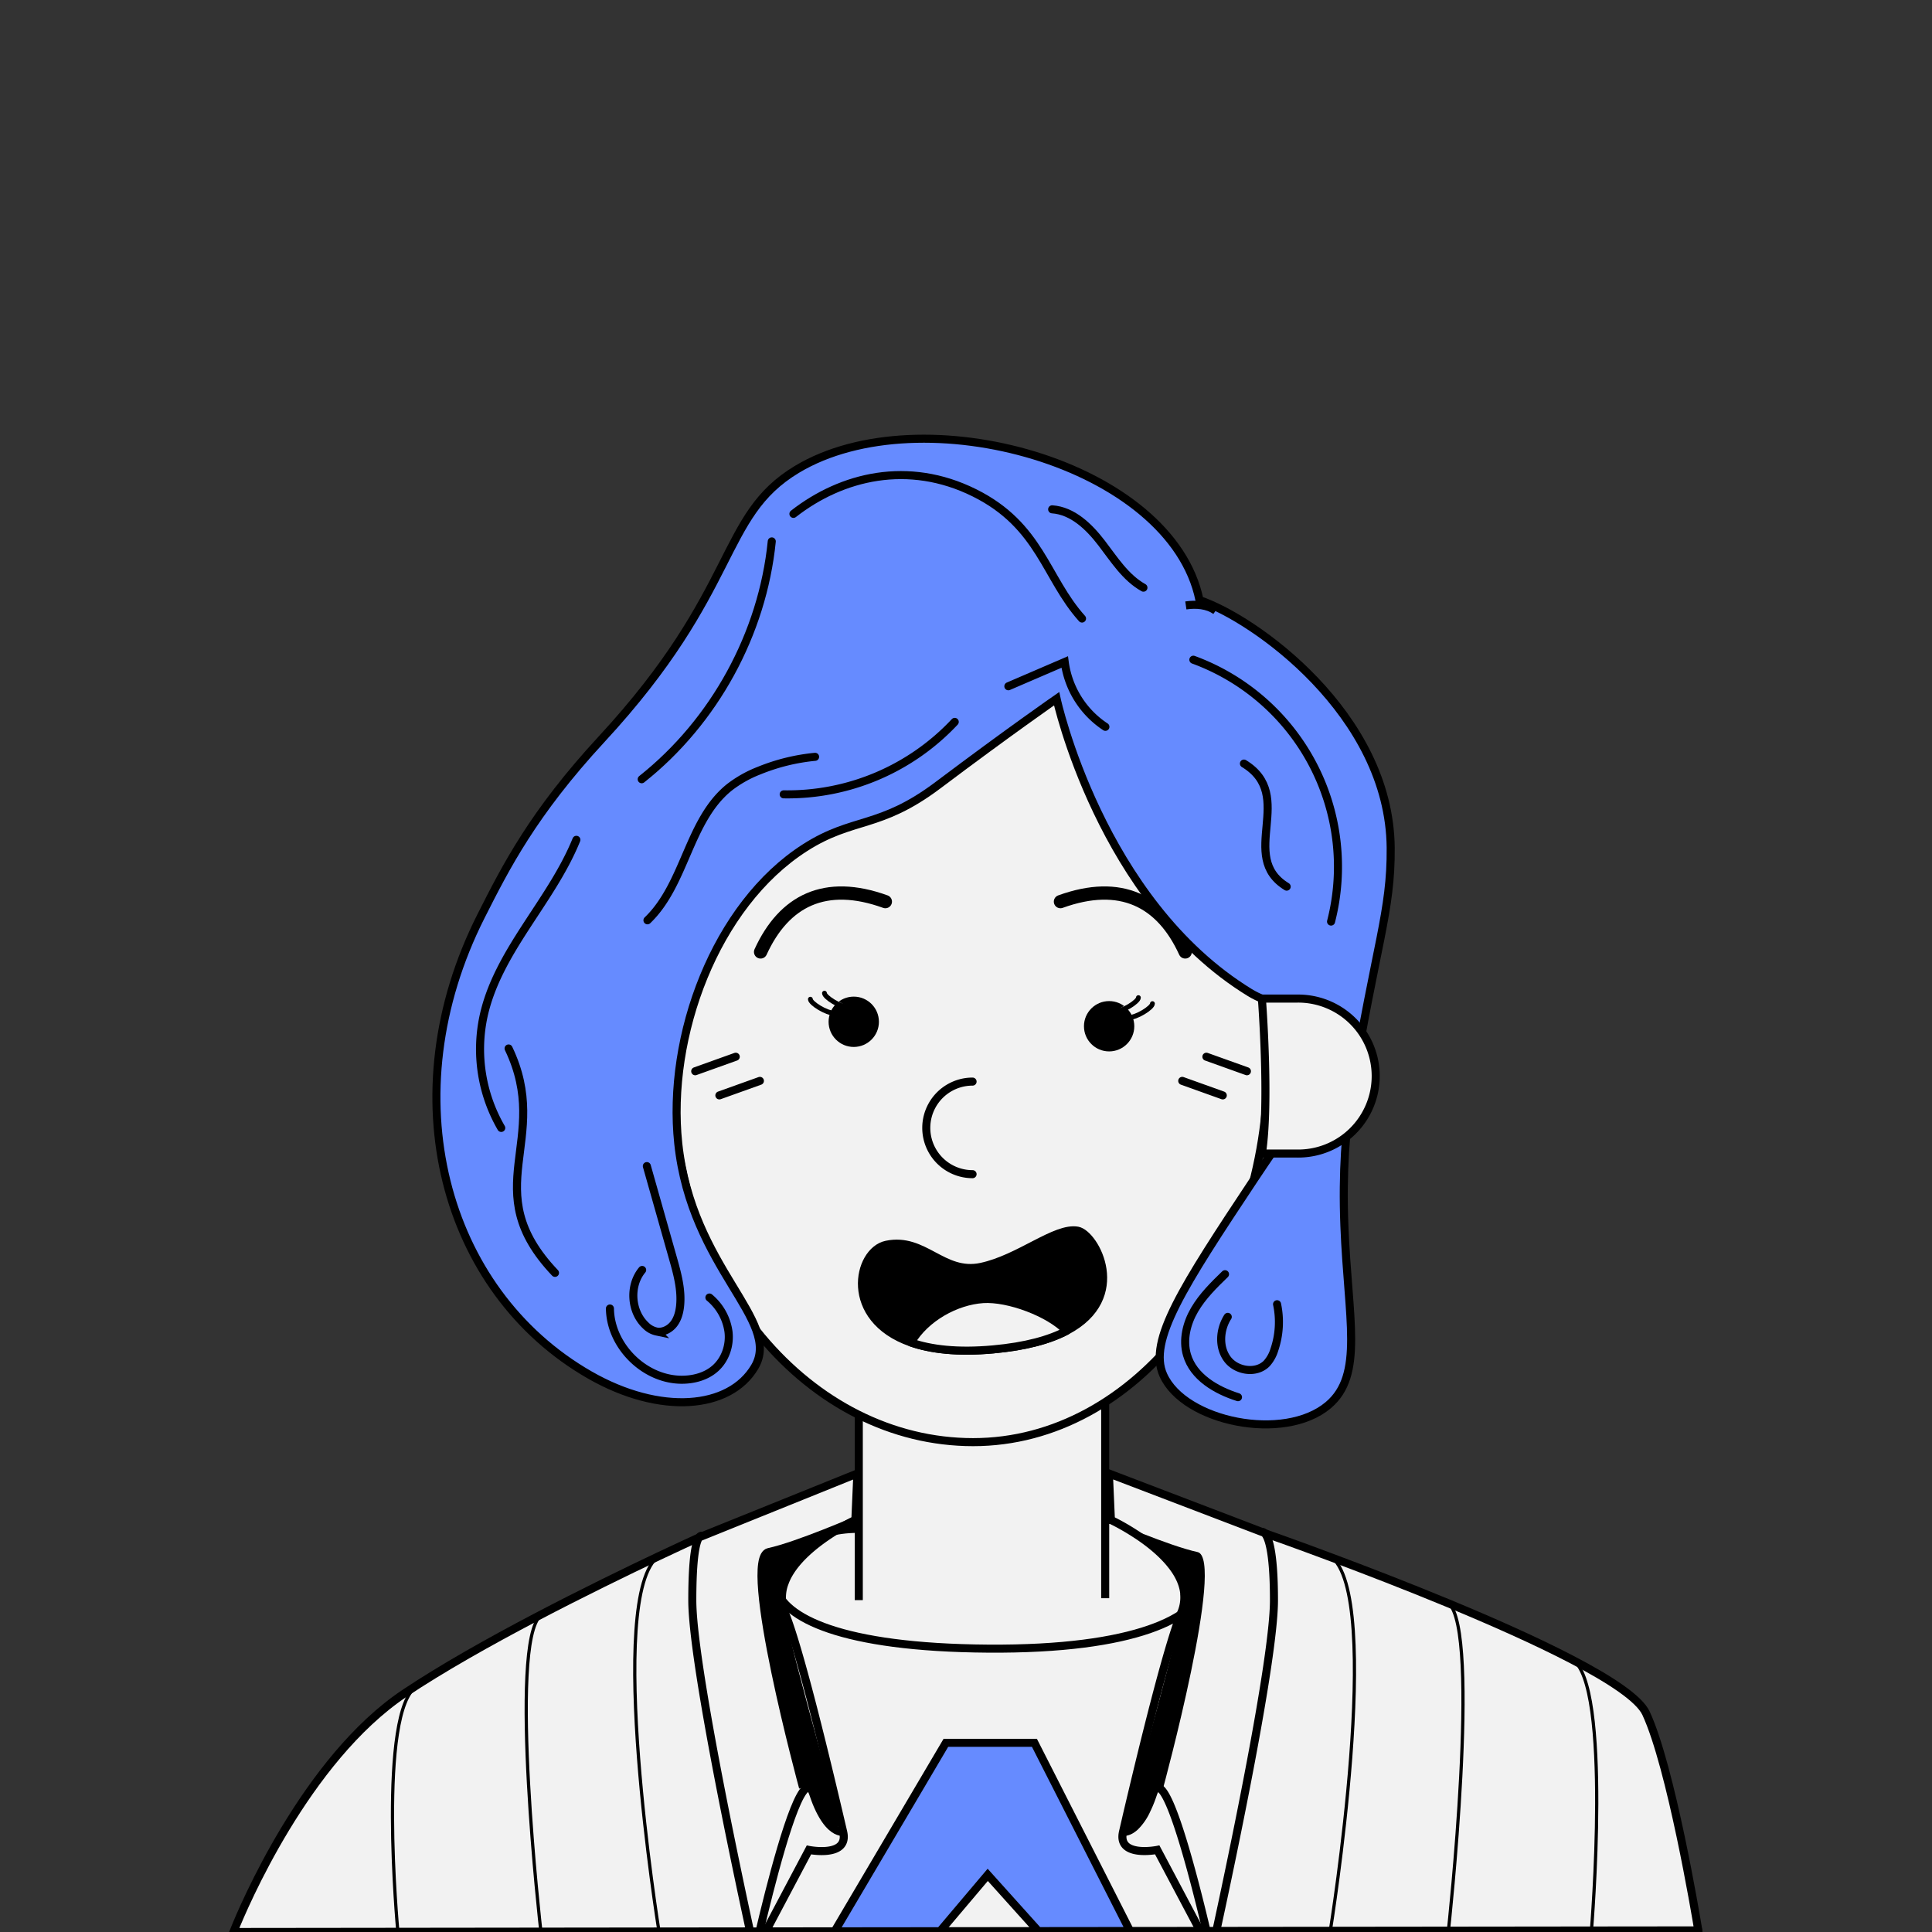 <svg xmlns="http://www.w3.org/2000/svg" viewBox="0 0 1200 1200"><rect x="0" y="0" width="1200" height="1200" fill="#333333" stroke="none"/><defs><style>.cls-1,.cls-10,.cls-8{fill:#f2f2f2;}.cls-1,.cls-10,.cls-2,.cls-3,.cls-4,.cls-5,.cls-6,.cls-7,.cls-8,.cls-9{stroke:#000;}.cls-1,.cls-2,.cls-3,.cls-4,.cls-9{stroke-miterlimit:10;}.cls-1,.cls-2,.cls-3,.cls-5,.cls-7,.cls-8,.cls-9{stroke-width:5px;}.cls-2{fill:#668bff;}.cls-10,.cls-2,.cls-5,.cls-6,.cls-7,.cls-8,.cls-9{stroke-linecap:round;}.cls-3,.cls-4,.cls-5,.cls-6,.cls-9{fill:none;}.cls-4{stroke-width:2px;}.cls-10,.cls-5,.cls-6,.cls-7,.cls-8{stroke-linejoin:round;}.cls-6{stroke-width:8.23px;}.cls-10{stroke-width:3px;}</style></defs><g id="Layer_4" data-name="Layer 4"><g id="Body"><path class="cls-1" d="M1055,1199l-66.55.07-88.84.1-73.36.08-70.82.08h-6l-4,0-43.53.05-57,.06-61,.07-65.48.07-42.69.05H465.9L145,1200l.65-1.64C151,1185,189.9,1092.8,251.33,1051.72c46.51-31.1,118.76-66.64,157.76-85.11l0,0c12.23-5.78,21.2-9.9,25.06-11.65,0,0,0,0,0,0l2.08-.93,72.58-.53h.48l2.77,0,2.72,0,18.58-.13,153-1.1,17.93-.13,2.14,0h0l1.76,0s0,0,0,0l17.2-.11h0l58.26-.42,1.42.5h0c4.7,1.66,20.62,7.28,42.15,15.35h0c20.59,7.69,46.3,17.6,72.27,28.34h0c27.16,11.24,54.57,23.39,76.69,34.9,24.17,12.59,42,24.4,46.19,33.4,15.49,33.37,31,125.87,32.39,134.37C1055,1198.78,1055,1199,1055,1199Z"/><polygon class="cls-2" points="701.9 1199.39 644.92 1199.45 613.5 1164.5 583.88 1199.52 518.4 1199.59 587.5 1082.5 642.5 1082.5 701.9 1199.39"/><path class="cls-1" d="M533.41,949.6C472.53,949,430,1022.74,613.78,1024s151.25-80,72.5-80"/><polyline class="cls-1" points="686.45 992.68 686.45 948.92 686.45 860.52 533.41 860.52 533.41 993.87"/><path class="cls-1" d="M532.53,915.21,531.28,944s-.66.3-1.79.87c-.6.3-1.35.69-2.21,1.16l-.12.05c-.5.27-1,.55-1.62.87h0c-1.93,1.06-4.23,2.4-6.77,4h0q-1.9,1.17-3.91,2.51c-8.89,5.92-19.21,14.28-24.88,24.07a1.62,1.62,0,0,1-.1.18,32.77,32.77,0,0,0-2.56,5.53c-.1.25-.19.5-.28.74a25.26,25.26,0,0,0-1.31,9.89h0c0,.13,0,.26,0,.4a.19.19,0,0,0,0,.08,21.61,21.61,0,0,0,.72,4s0,.06,0,.1a22.27,22.27,0,0,0,1,3.08c9.29,22.68,26.25,93.37,36.25,136.25,3.78,16.22-21.25,11.25-21.25,11.25l-26.14,49.37-.68,1.28H465.9c-.09-.42-.19-.84-.28-1.28C456.39,1155.8,430,1031.1,430,994c0-27.57,2.34-36.38,4.16-39,0,0,0,0,0,0,1.14-1.68,2.08-.93,2.08-.93Z"/><path class="cls-3" d="M523.78,1137.74s-3,.76-7.24-3c-2.59-2.29-5.61-6.29-8.64-13.22-.54-1.23-1.07-2.54-1.6-4-.42-1.12-.85-2.32-1.27-3.58-1.2-3.59-2.75-4.35-4.53-3-8.6,6.57-22.61,62.67-28.72,88.64"/><path class="cls-3" d="M498.78,1110.24S460,967.74,477.53,964s55-20,55-20"/><path class="cls-1" d="M791.28,994c0,37.11-26.37,161.81-35.6,204.37-.08.33-.14.65-.22,1h-6l-4,0-.52-1L718.78,1149s-25,5-21.25-11.25c.52-2.25,1.07-4.59,1.63-7,0,0,0,0,0,0,.13-.53.25-1.07.38-1.62a.24.24,0,0,1,0-.08c9.93-42.28,24.89-103.74,33.67-126.18.13-.36.27-.7.41-1a0,0,0,0,1,0,0,2,2,0,0,1,.13-.31,24.15,24.15,0,0,0,1.78-11.38,2.09,2.09,0,0,0,0-.25,2,2,0,0,0,0-.25c0-.1,0-.18,0-.26-.71-6.21-3.75-12.1-8-17.42a.07.07,0,0,0,0,0c-6.4-8.1-15.49-15-23.11-19.82-3.24-2.09-6.22-3.81-8.6-5.12h0c-1-.57-2-1.05-2.74-1.47h0c-1.49-.76-2.48-1.24-2.84-1.4h0L690,944l-1.25-28.78,95,36.28s.58-.2,1.42.5h0C787.39,953.81,791.28,961.59,791.28,994Z"/><path class="cls-3" d="M697.53,1137.74s3.21.8,7.58-3.29c0,0,0,0,0,0a34.32,34.32,0,0,0,7-10.2h0a75.16,75.16,0,0,0,3.63-8.81c.16-.46.32-.94.49-1.41,1.15-3.45,2.62-4.29,4.32-3.13,8.55,5.83,22.65,62.16,28.86,88.46"/><path d="M688.78,944s37.5,16.25,55,20-21.25,146.25-21.25,146.25-7,.46-10.37,14-15.57,13.63-12.6,4.82,37.66-131.82,35.94-139.69S723.78,955.24,688.78,944Z"/><path d="M532.06,944s-37.5,16.25-55,20,21.25,146.25,21.25,146.25,7,.46,10.36,14,15.57,13.63,12.61,4.82-37.66-131.82-35.94-139.69S497.06,955.24,532.06,944Z"/><path class="cls-4" d="M826.28,966.49c33.75,23.6,0,232.76,0,232.76"/><path class="cls-4" d="M899.63,995.68c20.4,17.06,0,203.48,0,203.48"/><path class="cls-4" d="M976.34,1030.58c24.94,14.66,12.13,168.48,12.13,168.48"/><path class="cls-4" d="M409.26,966.49c-33.75,23.6,0,232.76,0,232.76"/><path class="cls-4" d="M335.9,1003.36c-20.39,17.06,0,195.8,0,195.8"/><path class="cls-4" d="M259.19,1047.11c-24.93,14.66-12.13,152-12.13,152"/></g><g id="Head"><path class="cls-1" d="M417.53,667.74c0,129.78,85.73,228,186.87,228s183.13-105.21,183.13-235-82-235-183.13-235S417.53,538,417.53,667.74Z"/><circle cx="688.9" cy="637.42" r="15.63"/><path class="cls-5" d="M604.08,671.8a28.75,28.75,0,0,0,0,57.5"/><path class="cls-6" d="M736.16,591.27c-14.6-31.92-40.17-44.78-77.5-31.25"/><path class="cls-6" d="M472.41,591.27c14.6-31.92,40.16-44.78,77.5-31.25"/><path class="cls-7" d="M662.45,826.62c-10.47,5.5-25.24,9.68-45.67,11.52-22,2-38.71,0-51-4.31-42.24-14.76-33.6-56.81-15.22-60.69,23.53-4.95,35,18.75,58.75,13.75s46.25-25,60-22.5C680.16,766.37,702,805.84,662.45,826.62Z"/><path class="cls-8" d="M662.45,826.62c-10.47,5.5-25.24,9.68-45.67,11.52-22,2-38.71,0-51-4.31,9-15.39,28-25.81,44.78-26.94C626.3,805.84,651.76,815.38,662.45,826.62Z"/><path class="cls-2" d="M421.28,710.24c-7.12-66.68,23-148.13,78.75-183.75,30-19.18,46.12-11.4,82.5-38.75C627.17,454.16,656.28,434,656.28,434s27.19,125.66,120,182.5c21.83,13.37,45.21,4.69,52.5,20,8.67,18.21-13.43,41.08-50,96.25-44,66.31-65.76,99.9-56.25,121.25,13,29.21,75.12,41.9,102.5,18.75,22.26-18.83,12.26-53.53,10-111.25-1.32-33.63.83-60.58,4.54-83.28,15-91.79,24.55-111.81,24.21-151.72-.73-83-85-142.5-118.75-153.75-17.5-85-172.92-127.55-250-81.25-48.49,29.12-35.39,74.63-121.25,167.5-42.81,46.3-59.63,79.59-75,110-56.25,111.25-23.49,232.84,67.5,285,43.85,25.14,86.94,21.37,102.5-5C485.79,820.14,429.57,788,421.28,710.24Z"/><path class="cls-1" d="M783.78,716.49h21.87a48.13,48.13,0,1,0,0-96.25H783.78S788.72,684.59,783.78,716.49Z"/><line class="cls-9" x1="734.31" y1="671.35" x2="759.49" y2="680.37"/><line class="cls-9" x1="749.31" y1="656.35" x2="774.49" y2="665.37"/><line class="cls-9" x1="471.99" y1="671.35" x2="446.81" y2="680.37"/><line class="cls-9" x1="456.99" y1="656.35" x2="431.81" y2="665.37"/><path class="cls-3" d="M755.08,379.31c-5.24-3.72-12.16-4.2-18.53-3.27"/><path class="cls-9" d="M479.36,336.27c-5.78,57.36-35.62,111.91-80.79,147.73"/><path class="cls-9" d="M492.81,319.18c30-23.45,71.31-33.49,112.39-13.09s44.13,52.81,66.86,78.1"/><path class="cls-9" d="M653.51,316.35c12.75.88,22.92,10.79,30.7,20.93s14.86,21.5,26,27.73"/><path class="cls-9" d="M741.22,409.76A136.94,136.94,0,0,1,826.74,572.4"/><path class="cls-9" d="M772.63,474.27c32.84,19.92-4.16,57.69,26.55,76.44"/><path class="cls-9" d="M358,521.63c-15.7,38.7-49.31,69.58-57.85,110.47a97.49,97.49,0,0,0,11.18,68.47"/><path class="cls-9" d="M315.89,651.22c27.32,57.08-20.52,87.49,28.83,139.38"/><path class="cls-9" d="M593,448.38a142.32,142.32,0,0,1-106.23,45"/><path class="cls-9" d="M506.26,470.08a123,123,0,0,0-34.85,8.59A73.53,73.53,0,0,0,453,489.05c-25.42,20.44-27.31,60-50.85,82.56"/><path class="cls-9" d="M626.31,426.25l35-15.07a57.29,57.29,0,0,0,25.27,40.26"/><path class="cls-9" d="M760.88,791.43c-7,6.78-14,13.68-18.91,22.07s-7.46,18.64-4.74,28c4,13.74,18.06,22,31.71,26.31"/><path class="cls-9" d="M793.21,810.08a53.41,53.41,0,0,1-1.71,28.33,22.34,22.34,0,0,1-4.67,8.4c-6.47,6.7-18.85,4.83-24.44-2.62s-4.84-18.42.19-26.26"/><path class="cls-9" d="M440.63,805.91a33.67,33.67,0,0,1,11.85,21.23c1,8.24-1.85,17-8,22.6-5.86,5.35-14.15,7.45-22.09,7.23-22.84-.65-43.26-21.38-43.55-44.23"/><path class="cls-9" d="M401.77,724.29l16.1,56.82c2.77,9.77,5.57,19.82,4.56,29.92-.41,4-1.48,8.11-3.95,11.31s-6.56,5.37-10.55,4.72a13.46,13.46,0,0,1-6.83-3.73c-9.32-8.65-10.37-24.74-2.25-34.53"/><path class="cls-10" d="M701,632c4.8.12,14.8-6.13,14.8-8.63"/><path class="cls-10" d="M692.28,628.28c4.8.12,14.8-6.13,14.8-8.63"/><circle cx="530.28" cy="634.65" r="15.63"/><path class="cls-10" d="M518.14,629.26c-4.8.12-14.8-6.13-14.8-8.63"/><path class="cls-10" d="M526.89,625.51c-4.8.12-14.8-6.13-14.8-8.63"/></g></g></svg>